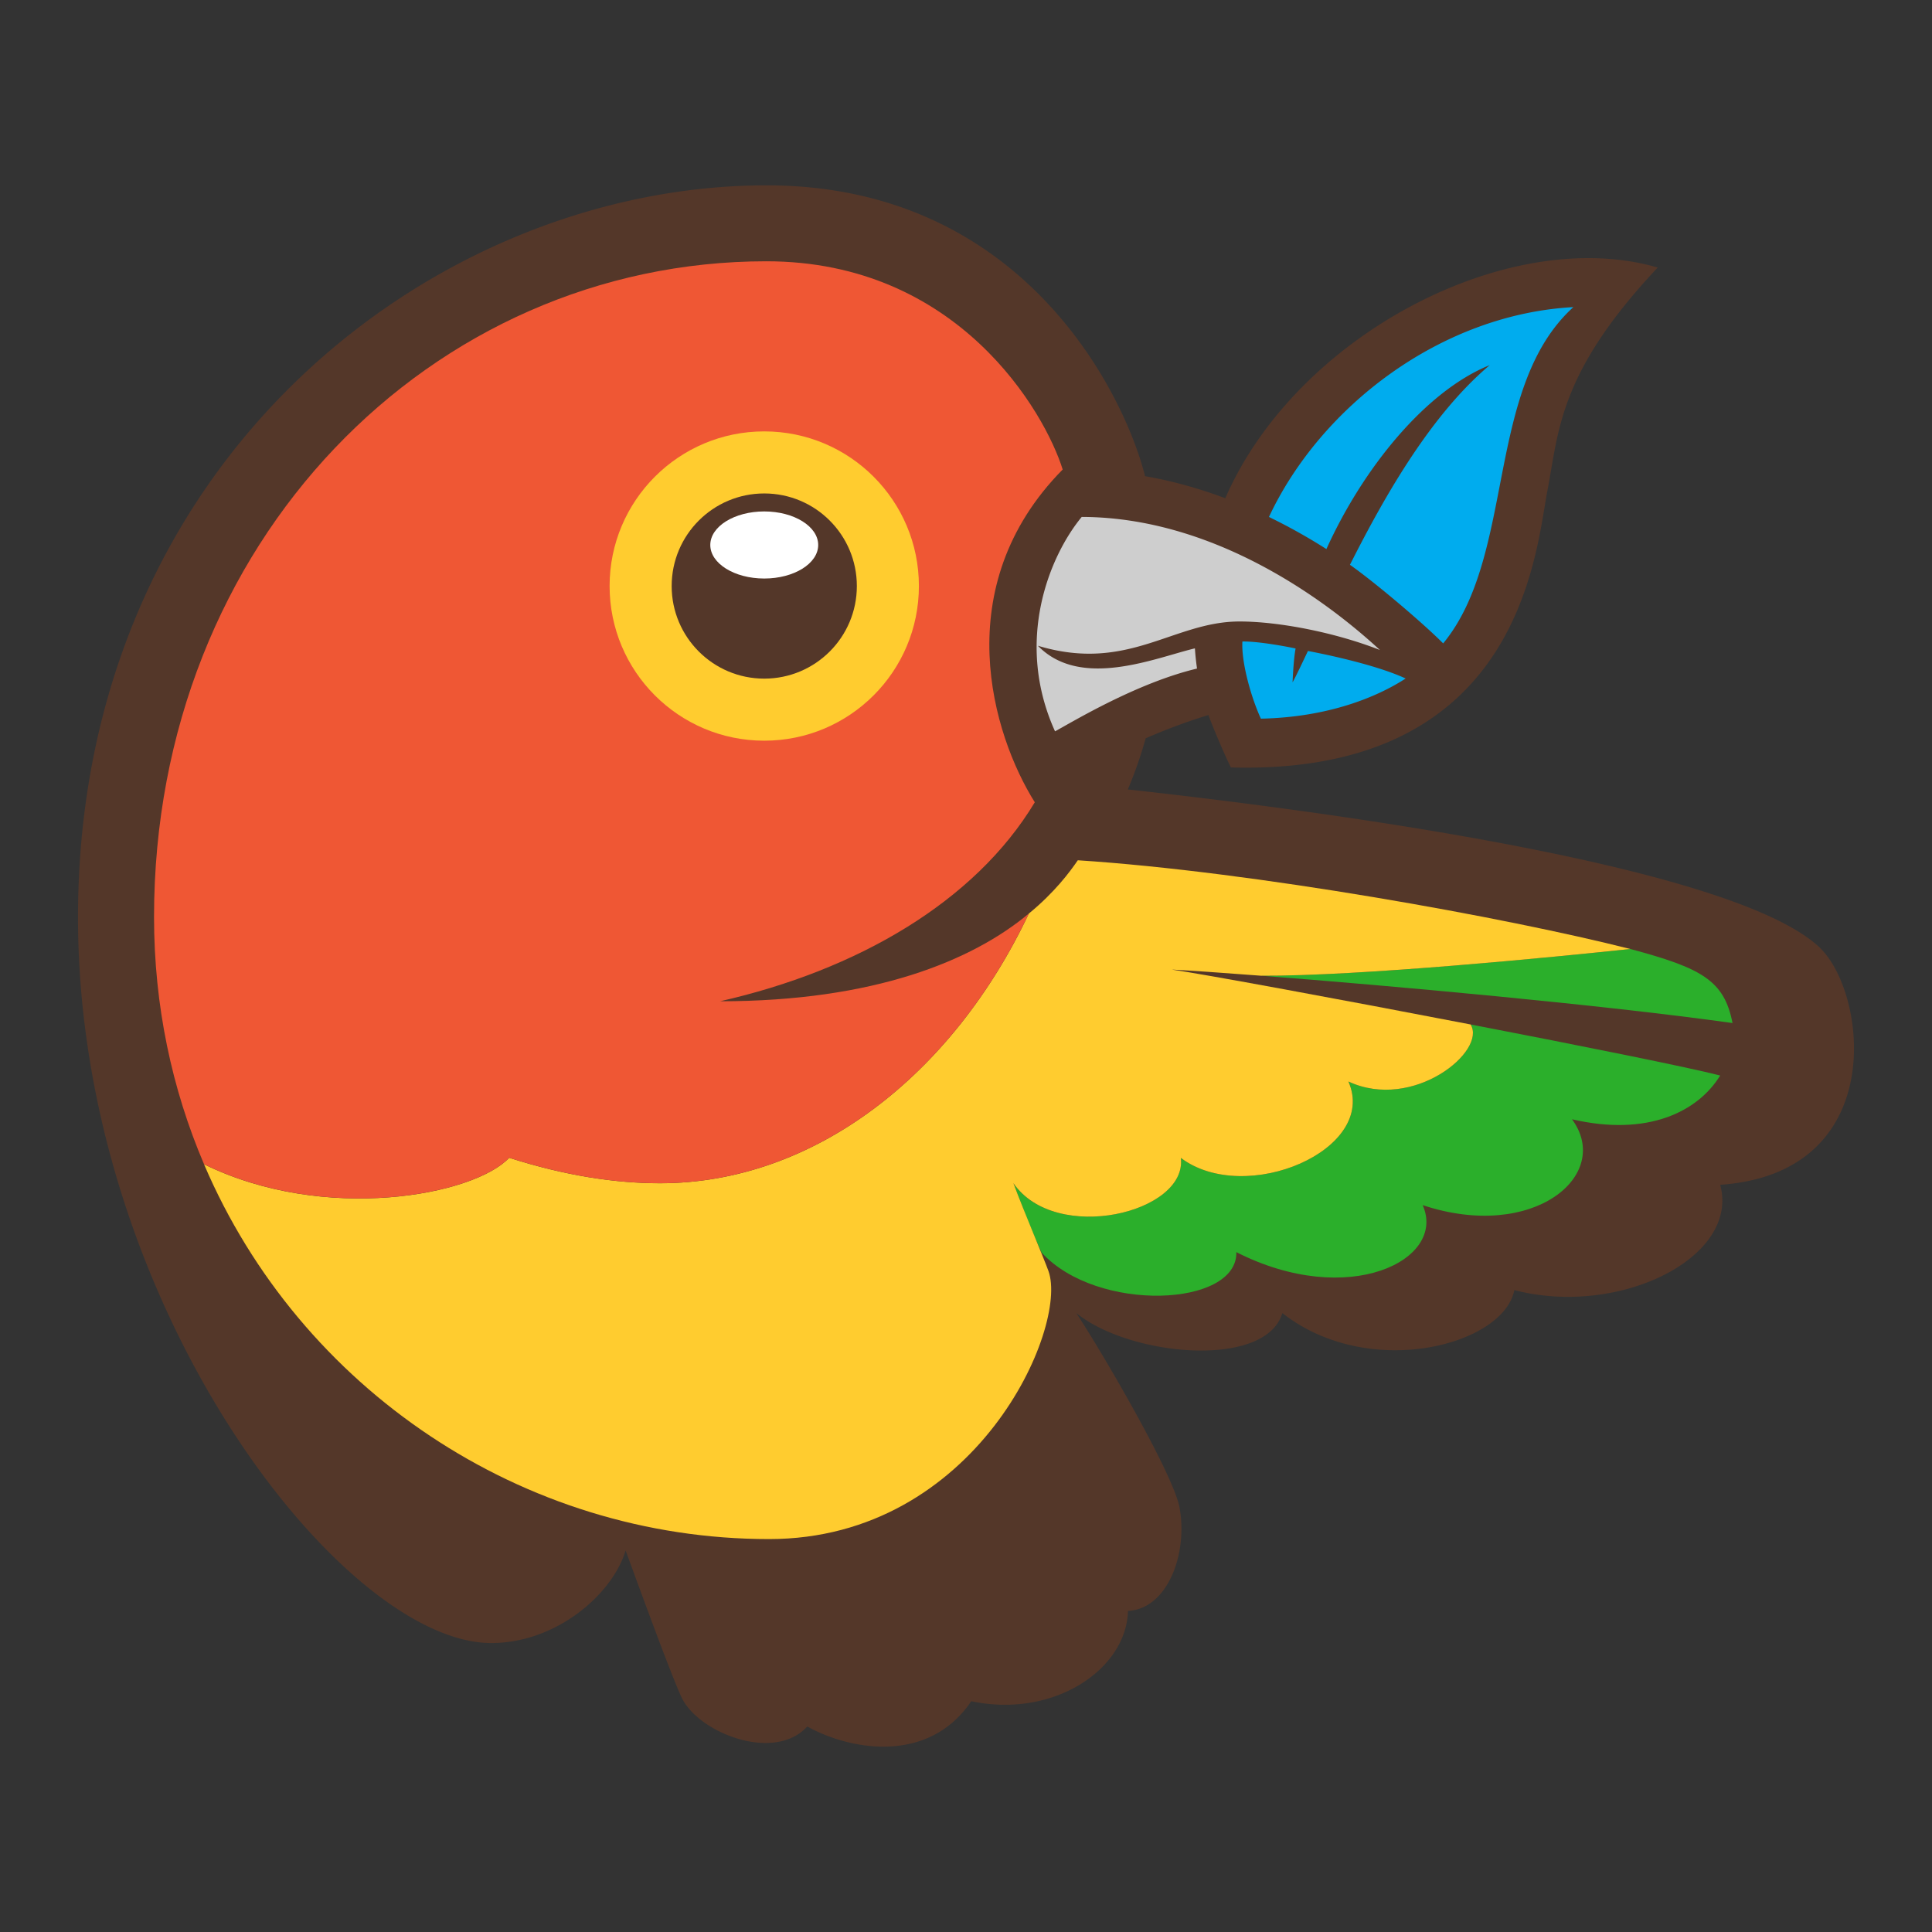 <ns0:svg xmlns:ns0="http://www.w3.org/2000/svg" xml:space="preserve" viewBox="0 0 400 400" width="18" height="18"><ns0:rect x="0" y="0" width="400" height="400" fill="#333333" stroke="none"/><ns0:path d="M376.834 196.261c-18.912-18.172-113.486-29.517-143.327-32.819a87.566 87.566 0 0 0 3.692-10.58c4.068-1.78 8.46-3.438 13-4.822.553 1.632 3.159 7.885 4.644 10.853 60.004 1.655 63.085-44.591 65.525-57.26 2.387-12.389 2.265-24.359 22.847-46.241-30.663-8.936-74.759 13.85-89.53 47.762-5.55-2.08-11.114-3.615-16.615-4.565-3.943-15.905-24.474-60.215-78.352-60.215-68.215 0-142.567 56.276-142.567 151.542 0 80.078 54.672 150.258 85.559 150.258 13.49 0 25.094-10.103 27.818-19.158 2.284 6.209 9.292 25.51 11.593 30.424 3.402 7.267 19.134 13.554 26.018 6.014 8.852 4.917 25.095 7.88 33.947-5.235 17.049 3.606 32.12-6.56 32.45-18.691 8.365-.447 12.469-12.193 10.642-21.547-1.346-6.887-15.732-31.599-21.343-40.13 11.108 9.035 39.243 11.593 42.66.006 17.909 14.057 45.817 6.679 48.03-4.753 21.761 5.654 46.72-6.764 42.621-21.803 34.958-2.418 30.483-39.611 20.675-49.037z" fill="#543729" /><ns0:path d="M279.494 116.935c7.529-14.938 16.99-31.25 28.94-41.34-13.153 5.3-26.139 21.146-33.817 38.083a118.443 118.443 0 0 0-11.893-6.646c10.71-22.862 35.598-41.955 63.025-43.447-18.37 16.662-11.85 51.29-26.954 69.623-4.322-4.342-14.247-12.72-19.301-16.273zm-11.876 24.326c.008-.572.222-4.981.624-6.994-1.054-.248-7.601-1.529-11.015-1.449-.249 4.288 1.802 11.581 3.828 15.972 13.956-.292 24.036-4.472 29.969-8.314-5.051-2.354-13.67-4.448-20.224-5.7-.732 1.513-2.531 5.368-3.182 6.485z" fill="#00acee" /><ns0:g stroke-width=".973" transform="translate(10.989 32.73) scale(.817)"><ns0:path d="M250.54 277.39c.004.024.015.057.018.082-2.165-4.657-4.463-10.314-7.208-17.708 10.688 15.557 44.184 7.533 42.427-6.407 16.395 12.336 50.143-2.055 42.471-19.353 16.423 7.653 35.168-7.745 30.964-14.455 28 5.4 54.832 10.783 63.256 12.938-5.595 9.123-18.339 15.566-37.549 11.089 10.38 14.14-9.773 31.105-37.844 21.76 6.18 13.883-18.814 26.38-47.22 11.91.361 13.889-35.24 15.488-49.315.143zm55.543-70.194c32.497 2.495 86.238 7.34 119.51 11.997-2.102-10.828-7.844-13.921-25.905-18.772-19.425 2.072-68.706 6.913-93.604 6.776z" fill="#2baf2b" /><ns0:path d="M285.78 253.36c16.395 12.336 50.143-2.055 42.471-19.353 16.423 7.653 35.168-7.745 30.964-14.455-33.103-6.383-67.84-12.788-75.719-13.908 4.78.254 12.702.797 22.59 1.556 24.899.137 74.18-4.704 93.604-6.775-31.452-7.975-95.666-19.613-140.01-22.48-2.055 3.003-5.833 8.097-12.413 13.51-19.403 41.053-54.557 68.34-93.454 68.34-11.335 0-24.018-1.912-38.233-6.456-8.865 9.497-46.661 16.694-77.329 1.641 24.326 56.961 80.74 94.984 143.19 94.984 52.591 0 75.912-53.704 70.808-67.914-1.238-3.45-6.145-14.889-8.891-22.283 10.689 15.556 44.185 7.532 42.429-6.408z" fill="#ffcc2f" /><ns0:path d="M253.91 145.27c4.644-2.526 20.69-12.253 35.981-15.908a67.843 67.843 0 0 1-.536-5.12c-10.032 2.403-28.945 10.51-39.784-.661 22.866 6.9 34.283-6.149 51.09-6.149 10.014 0 24.305 2.798 35.57 7.22-9.061-8.37-38.772-33.63-75.558-33.717-8.213 9.957-17.09 31.526-6.764 54.334z" fill="#cecece" /><ns0:path d="M115.58 253.33c14.215 4.544 26.898 6.457 38.233 6.457 38.896 0 74.05-27.29 93.454-68.341-14.351 11.978-39.291 22.228-78.241 22.228 34.694-7.866 64.56-25.156 79.753-50.427-10.68-16.998-22.263-54.603 7.07-84.33-4.512-14.497-26.475-52.766-75.095-52.766-84.85 0-155.17 71.001-155.17 166.15 0 22.525 4.547 43.65 12.67 62.664 30.666 15.054 68.462 7.858 77.327-1.64z" fill="#ef5734" /><ns0:path d="M141.03 108.45c0 21.644 17.546 39.191 39.19 39.191s39.192-17.548 39.192-39.191c0-21.644-17.548-39.191-39.192-39.191s-39.19 17.547-39.19 39.191z" fill="#ffcc2f" /><ns0:path d="M156.76 108.45c0 12.958 10.507 23.463 23.463 23.463 12.96 0 23.464-10.506 23.464-23.463 0-12.959-10.504-23.464-23.464-23.464-12.957 0-23.463 10.506-23.463 23.464z" fill="#543729" /><ns0:ellipse cx="180.22" cy="98.044" rx="13.673" ry="8.501" fill="#fff" /></ns0:g></ns0:svg>